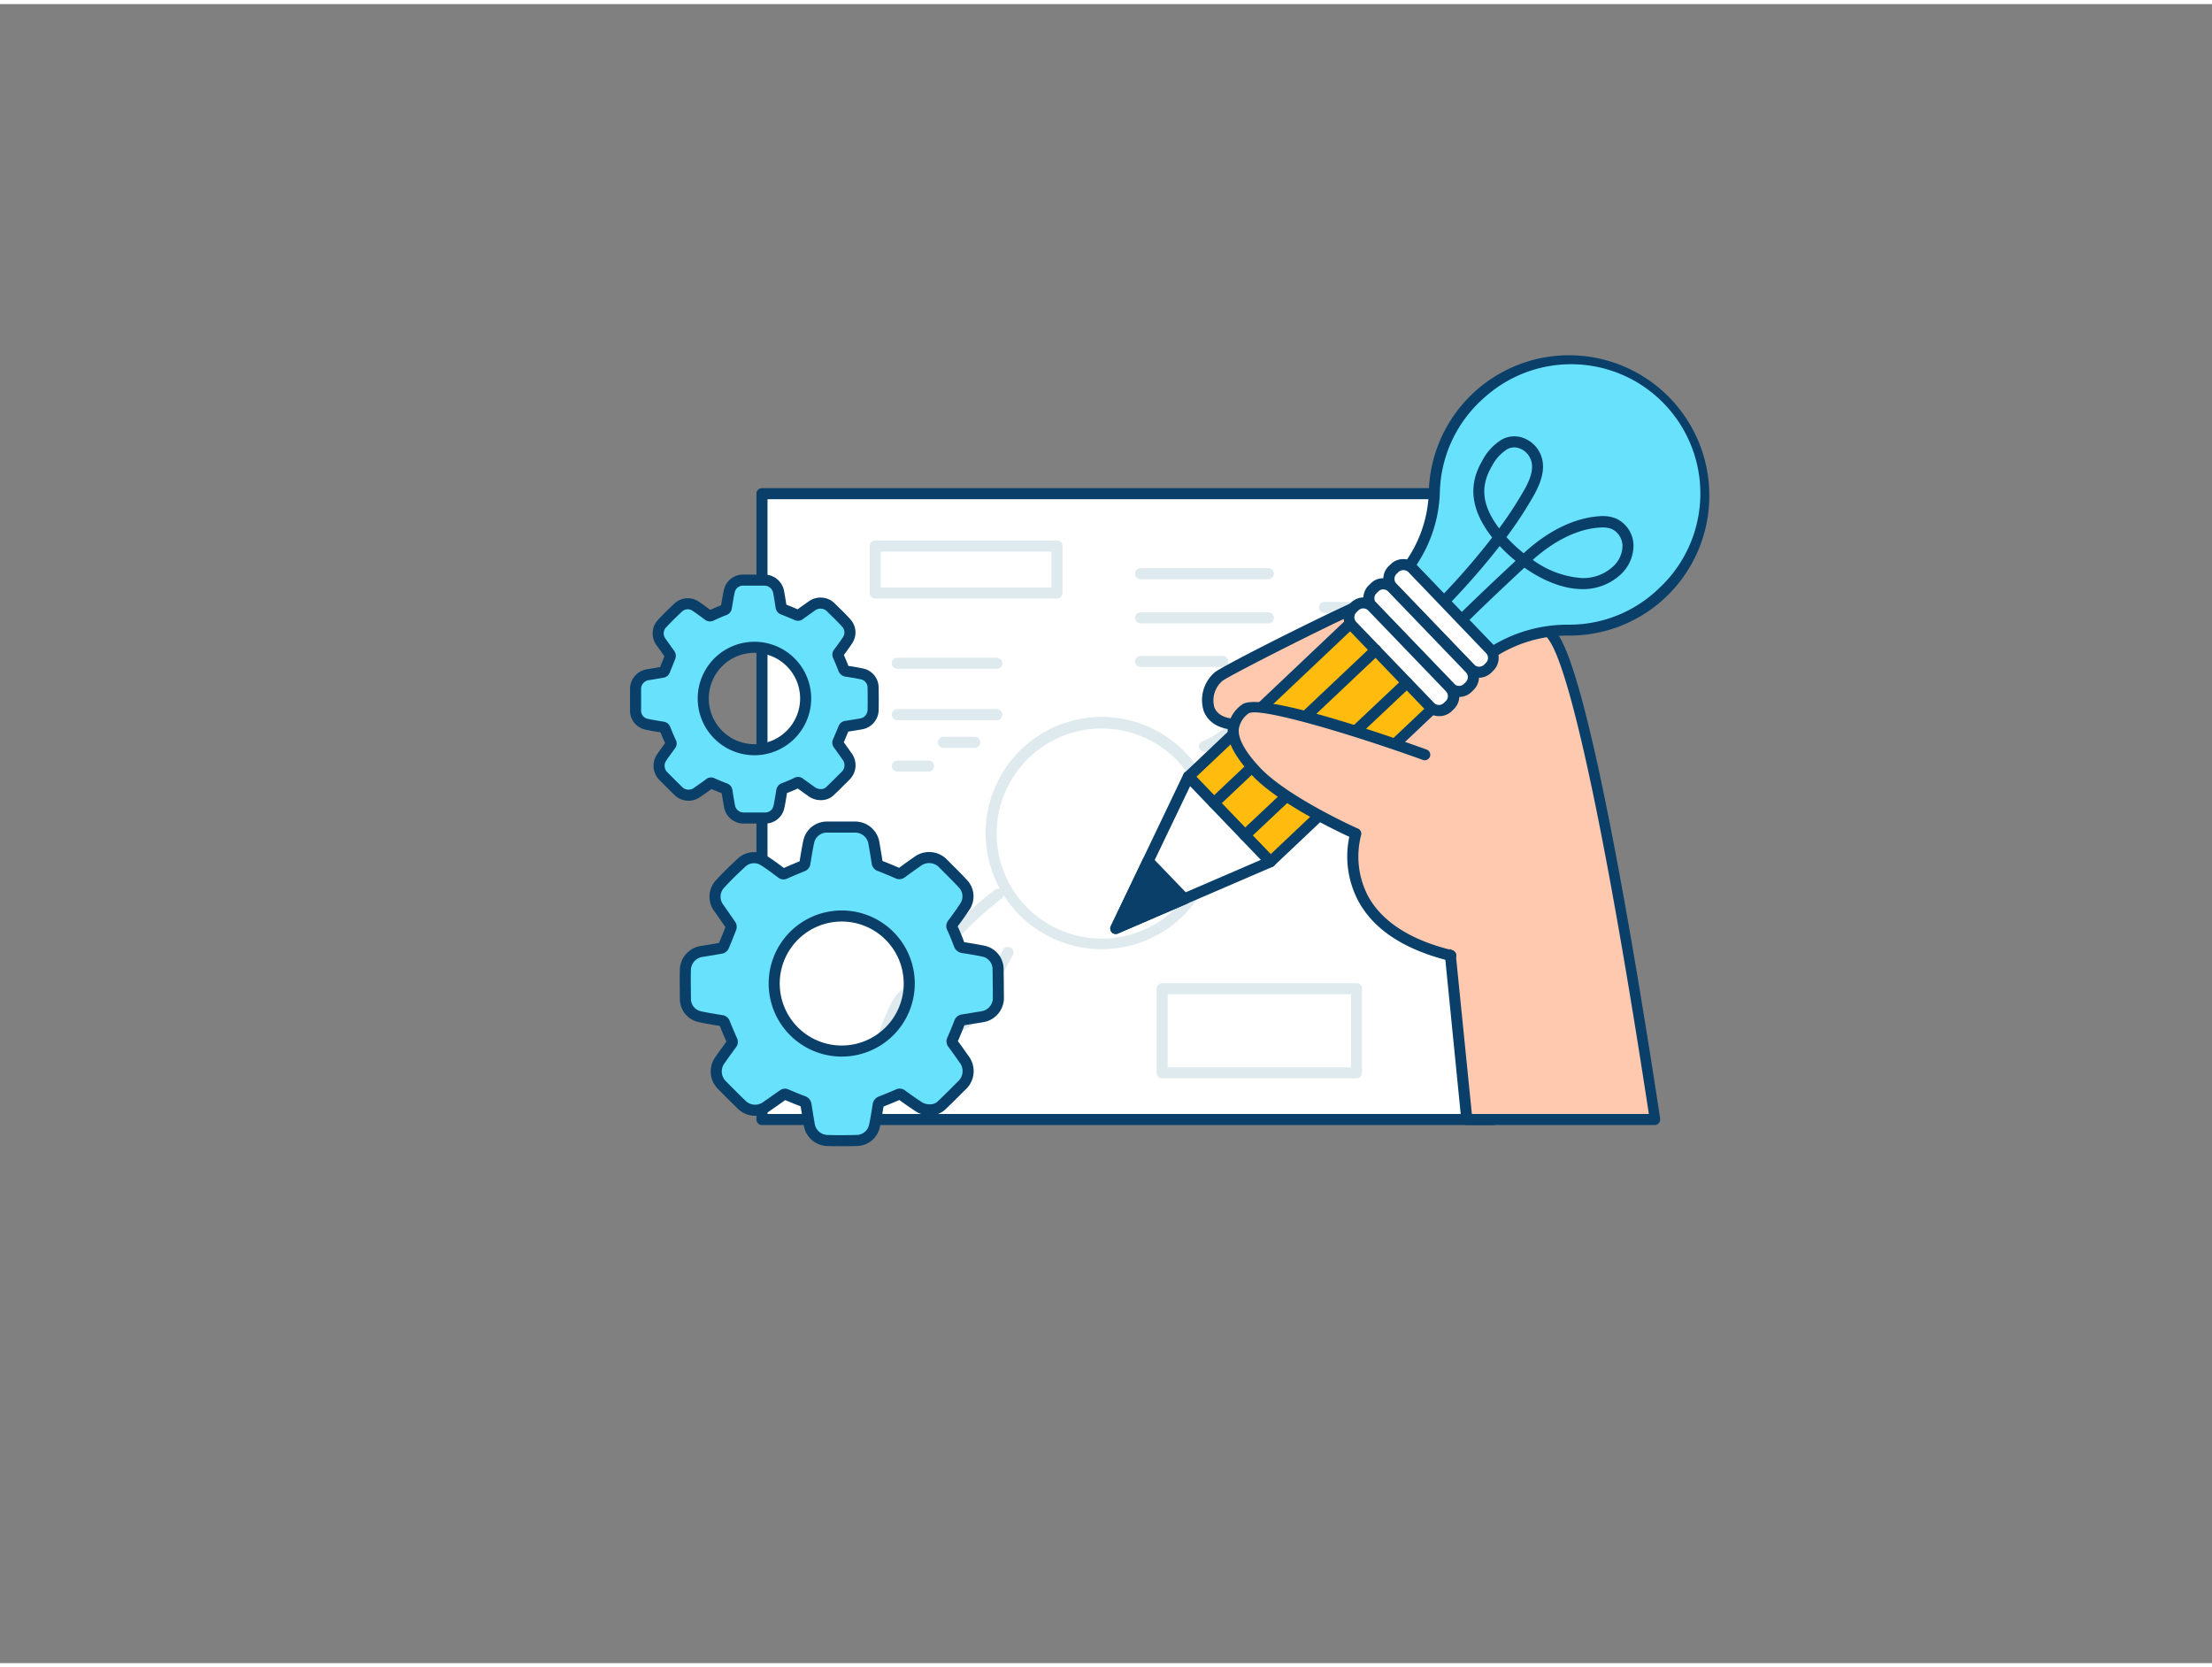 <svg xmlns="http://www.w3.org/2000/svg" viewBox="0 0 400 300" width="406" height="306" class="illustration styles_illustrationTablet__1DWOa"><rect x="0" y="0" width="400" height="300" fill="#808080" stroke="none"/><g id="_339_idea_outline" data-name="#339_idea_outline"><rect x="137.79" y="88.53" width="132.27" height="113.16" fill="#fff"></rect><path d="M270.06,202.7H137.79a1,1,0,0,1-1-1V88.53a1,1,0,0,1,1-1H270.06a1,1,0,0,1,1,1V201.7A1,1,0,0,1,270.06,202.7Zm-131.27-2H269.06V89.53H138.79Z" fill="#093f68"></path><path d="M254.94,110.1H239.53a1,1,0,0,1,0-2h15.41a1,1,0,0,1,0,2Z" fill="#dfeaef"></path><path d="M199.23,170.9a21,21,0,1,1,21-21A21,21,0,0,1,199.23,170.9Zm0-39.91a19,19,0,1,0,19,19A19,19,0,0,0,199.23,131Z" fill="#dfeaef"></path><path d="M229.36,104h-23.1a1,1,0,0,1,0-2h23.1a1,1,0,0,1,0,2Z" fill="#dfeaef"></path><path d="M229.36,112h-23.1a1,1,0,0,1,0-2h23.1a1,1,0,0,1,0,2Z" fill="#dfeaef"></path><path d="M221.12,119.87H206.26a1,1,0,0,1,0-2h14.86a1,1,0,0,1,0,2Z" fill="#dfeaef"></path><path d="M245.3,194.26H210.16a1,1,0,0,1-1-1V178.05a1,1,0,0,1,1-1H245.3a1,1,0,0,1,1,1v15.21A1,1,0,0,1,245.3,194.26Zm-34.14-2H244.3V179.05H211.16Z" fill="#dfeaef"></path><path d="M169.2,173.28a1.08,1.08,0,0,1-.61-.2,1,1,0,0,1-.19-1.4,59.66,59.66,0,0,1,11.52-11.53,1,1,0,0,1,1.39.22,1,1,0,0,1-.22,1.4A59.23,59.23,0,0,0,170,172.88,1,1,0,0,1,169.2,173.28Z" fill="#dfeaef"></path><path d="M180.26,120.19h-18a1,1,0,0,1,0-2h18a1,1,0,0,1,0,2Z" fill="#dfeaef"></path><path d="M180.26,129.49h-18a1,1,0,0,1,0-2h18a1,1,0,0,1,0,2Z" fill="#dfeaef"></path><path d="M176.26,134.49H170.6a1,1,0,0,1,0-2h5.66a1,1,0,0,1,0,2Z" fill="#dfeaef"></path><path d="M167.91,138.79h-5.64a1,1,0,0,1,0-2h5.64a1,1,0,0,1,0,2Z" fill="#dfeaef"></path><path d="M217.81,135.22a1,1,0,0,1-.32-1.95h0c.31-.1,7.74-2.74,9.25-12.23a1,1,0,0,1,1.15-.83,1,1,0,0,1,.83,1.14c-1.71,10.73-10.23,13.7-10.6,13.82A1.12,1.12,0,0,1,217.81,135.22Z" fill="#dfeaef"></path><path d="M159,189.85a1,1,0,0,1-.3,0,1,1,0,0,1-.66-1.25,69.18,69.18,0,0,1,2.65-7c1.66-3.71,3.67-4.33,5.08-4.19,2.08.2,3.3,2.15,4,3.6s1.38,2.56,2.41,2.81a2.61,2.61,0,0,0,2.22-.75,9.74,9.74,0,0,0,1.75-2.53l5.24-9.55a1,1,0,0,1,1.76,1l-5.24,9.54a11.55,11.55,0,0,1-2.16,3,4.44,4.44,0,0,1-4.05,1.22c-2-.49-3-2.5-3.71-3.84-.53-1-1.35-2.42-2.46-2.52-1.42-.16-2.52,1.83-3.05,3a64.1,64.1,0,0,0-2.57,6.8A1,1,0,0,1,159,189.85Z" fill="#dfeaef"></path><path d="M299.32,201.7c-.15-.69-11-74.58-18-86.65-5.55-9.52-27.54-9.07-31.26-8s-28.39,13.52-29.63,14.57c-2.94,2.51-3.54,8.91,4.06,8.66a84.5,84.5,0,0,1,7.93,6.22c4.66,4.06,5.14,5.41,5.14,5.41s11.53,11,16.49,14.12c0,0-3.07,7.28.27,10.59a31.62,31.62,0,0,0,8,5.41l2.95,29.68Z" fill="#ffc9b0"></path><path d="M299.32,202.7H265.25a1,1,0,0,1-1-.91l-2.9-29.11a31.62,31.62,0,0,1-7.76-5.36c-3.12-3.09-1.52-8.82-.78-10.91-5.26-3.62-15.51-13.35-16-13.78a1.11,1.11,0,0,1-.26-.39s-.64-1.33-4.85-5a86.77,86.77,0,0,0-7.58-6c-4.46.09-5.95-2.1-6.45-3.4a6.6,6.6,0,0,1,2-7c1.54-1.31,26.31-13.73,30-14.78,4-1.12,26.53-1.58,32.4,8.47,5.7,9.79,13.66,57.72,17.9,85.43.13.9.22,1.44.23,1.53a1,1,0,0,1-.21.83A1,1,0,0,1,299.32,202.7Zm-33.16-2h32l-.06-.43c-7.17-46.9-13.61-77.78-17.65-84.72-2.77-4.75-10-6.69-15.6-7.48-6.55-.93-12.84-.55-14.53-.07-3.79,1.07-28,13.37-29.26,14.38a4.67,4.67,0,0,0-1.47,4.78c.72,1.85,3,2.17,4.86,2.12a.91.91,0,0,1,.58.16,81.76,81.76,0,0,1,8,6.3c3.8,3.31,5,4.91,5.3,5.56,1.29,1.22,11.67,11,16.21,13.87a1,1,0,0,1,.38,1.23c-.78,1.86-2.29,7.18.05,9.5a31.26,31.26,0,0,0,7.71,5.21,1,1,0,0,1,.58.81Z" fill="#093f68"></path><polygon points="229.75 155.09 214.93 139.68 245.98 110.32 260.79 125.73 229.75 155.09" fill="#ffbc0e"></polygon><path d="M229.75,156.09a1,1,0,0,1-.72-.3l-14.82-15.41a1.09,1.09,0,0,1-.28-.72,1,1,0,0,1,.32-.7l31-29.37a1,1,0,0,1,1.41,0L261.51,125a1,1,0,0,1,.28.71,1,1,0,0,1-.31.71l-31.05,29.36A1,1,0,0,1,229.75,156.09Zm-13.4-16.37,13.43,14,29.59-28-13.43-14Z" fill="#093f68"></path><polygon points="229.74 155.09 214.18 161.8 201.77 167.16 207.61 154.97 214.93 139.69 229.74 155.09" fill="#fff"></polygon><path d="M201.77,168.15a1,1,0,0,1-.72-.3,1,1,0,0,1-.18-1.13L214,139.25a1,1,0,0,1,1.62-.26l14.81,15.41a1,1,0,0,1-.32,1.61l-28,12.06A1,1,0,0,1,201.77,168.15Zm13.44-26.73-11.39,23.76L228,154.75Z" fill="#093f68"></path><path d="M300.63,106.42a24.38,24.38,0,1,0-41.26-18.08,23.88,23.88,0,0,1-4,12.49l-.47.72,15,15.61.89-.53a25.2,25.2,0,0,1,13-3.41A24.28,24.28,0,0,0,300.63,106.42Z" fill="#68e1fd"></path><path d="M269.91,118.16a1,1,0,0,1-.73-.31l-15-15.6a1,1,0,0,1-.11-1.24l.46-.72a22.9,22.9,0,0,0,3.84-12,25.37,25.37,0,1,1,43,18.82h0a25.28,25.28,0,0,1-17.55,7.08,24.26,24.26,0,0,0-12.47,3.27l-.89.53A1.06,1.06,0,0,1,269.91,118.16Zm-13.74-16.73,13.91,14.46.21-.12a26.29,26.29,0,0,1,13.49-3.55,23.27,23.27,0,0,0,16.16-6.52h0A23.38,23.38,0,0,0,268.6,71a23.45,23.45,0,0,0-8.23,17.33,24.92,24.92,0,0,1-4.16,13Zm44.46,5h0Z" fill="#093f68"></path><rect x="248.21" y="108.59" width="24.77" height="5" rx="2.25" transform="translate(160.09 -153.77) rotate(46.13)" fill="#fff"></rect><path d="M267.45,121.82h-.07a3.22,3.22,0,0,1-2.28-1l-14.05-14.61a3.26,3.26,0,0,1,.09-4.6l.37-.35a3.25,3.25,0,0,1,4.59.09l14,14.62a3.25,3.25,0,0,1-.09,4.59l-.36.36A3.25,3.25,0,0,1,267.45,121.82Zm-13.69-19.46a1.26,1.26,0,0,0-.87.34l-.36.35a1.26,1.26,0,0,0,0,1.77l14.05,14.62h0a1.25,1.25,0,0,0,.88.38,1.26,1.26,0,0,0,.89-.35l.36-.35a1.25,1.25,0,0,0,0-1.77l-14-14.61A1.27,1.27,0,0,0,253.76,102.36Z" fill="#093f68"></path><rect x="244.61" y="112.05" width="24.77" height="5" rx="2.25" transform="translate(161.48 -150.1) rotate(46.13)" fill="#fff"></rect><path d="M263.84,125.29a3.23,3.23,0,0,1-2.35-1h0l-14.05-14.61a3.27,3.27,0,0,1,.09-4.6l.37-.35a3.07,3.07,0,0,1,2.31-.9,3.21,3.21,0,0,1,2.28,1l14.05,14.62a3.24,3.24,0,0,1-.09,4.59l-.36.35A3.22,3.22,0,0,1,263.84,125.29Zm-.91-2.38a1.29,1.29,0,0,0,.88.38,1.22,1.22,0,0,0,.89-.35l.37-.35a1.26,1.26,0,0,0,0-1.77l-14.05-14.61a1.24,1.24,0,0,0-1.77,0l-.36.35a1.27,1.27,0,0,0,0,1.77Z" fill="#093f68"></path><rect x="241" y="115.52" width="24.77" height="5" rx="2.25" transform="translate(162.87 -146.44) rotate(46.13)" fill="#fff"></rect><path d="M260.23,128.76a3.26,3.26,0,0,1-2.35-1h0l-14-14.61a3.26,3.26,0,0,1,.09-4.6l.37-.35a3.25,3.25,0,0,1,4.59.09l14.05,14.62a3.23,3.23,0,0,1-.09,4.59l-.36.35A3.22,3.22,0,0,1,260.23,128.76Zm-.9-2.39a1.24,1.24,0,0,0,1.76,0l.37-.35a1.26,1.26,0,0,0,0-1.77l-14.05-14.61a1.26,1.26,0,0,0-1.77,0l-.36.35a1.25,1.25,0,0,0,0,1.77Z" fill="#093f68"></path><path d="M264.77,111.91a1,1,0,0,1-.7-1.72c3.24-3.18,6.57-6.32,10-9.51A28.24,28.24,0,0,1,271.19,98a131.59,131.59,0,0,1-8.91,10.25,1,1,0,0,1-1.44-1.38,128.53,128.53,0,0,0,9-10.42l-.11-.13C266,91.5,265.42,87,268.06,82.54a9.61,9.61,0,0,1,3.59-3.84,4.71,4.71,0,0,1,3.75-.27,5.44,5.44,0,0,1,3.14,2.89c1.22,2.69-.11,5.63-1.22,7.6a72,72,0,0,1-4.9,7.47,26.31,26.31,0,0,0,3.11,2.91h0c4.3-4,9.17-6.4,13.68-6.69a6.48,6.48,0,0,1,3.06.43,5.45,5.45,0,0,1,3.12,4.86,7.17,7.17,0,0,1-2.23,5.16,10,10,0,0,1-7.18,2.73c-3.52-.06-7.18-1.67-10.32-3.88-3.49,3.25-6.9,6.46-10.2,9.71A1,1,0,0,1,264.77,111.91Zm12.4-11.41a17.08,17.08,0,0,0,8.86,3.29,7.94,7.94,0,0,0,5.73-2.15A5.16,5.16,0,0,0,293.4,98a3.46,3.46,0,0,0-1.91-3.07,4.59,4.59,0,0,0-2.14-.27C285.39,94.86,281.08,97,277.17,100.5Zm-3.34-20.34a2.64,2.64,0,0,0-1.26.32,7.82,7.82,0,0,0-2.79,3.08c-2.18,3.68-1.78,7.15,1.31,11.24a68,68,0,0,0,4.49-6.86c1-1.73,2-4,1.14-5.79a3.4,3.4,0,0,0-2-1.83A2.71,2.71,0,0,0,273.83,80.16Z" fill="#093f68"></path><polygon points="214.18 161.81 201.77 167.16 207.61 154.97 214.18 161.81" fill="#093f68"></polygon><path d="M201.77,168.16a1,1,0,0,1-.72-.31,1,1,0,0,1-.18-1.12l5.84-12.19a1,1,0,0,1,.74-.56,1,1,0,0,1,.88.3l6.57,6.83a1,1,0,0,1-.32,1.61l-12.41,5.36A1.1,1.1,0,0,1,201.77,168.16Zm6.12-11.46-4.06,8.48,8.63-3.72Z" fill="#093f68"></path><path d="M219.52,145.46a1,1,0,0,1-.68-1.73l29.24-27.63a1,1,0,0,1,1.41,0,1,1,0,0,1,0,1.42l-29.24,27.63A1,1,0,0,1,219.52,145.46Z" fill="#093f68"></path><path d="M225.15,151.32a1,1,0,0,1-.72-.32,1,1,0,0,1,0-1.41L253.71,122a1,1,0,0,1,1.41,0,1,1,0,0,1,0,1.42L225.84,151A1,1,0,0,1,225.15,151.32Z" fill="#093f68"></path><path d="M257.68,135.74s-29.6-10.67-32.46-8.27-3.46,5.26,1.65,11S245.21,150,245.21,150s-5.29,16.49,17.09,22" fill="#ffc9b0"></path><path d="M262.3,173l-.24,0c-8-2-13.48-5.53-16.31-10.59A17.13,17.13,0,0,1,244,150.58c-2.95-1.36-13.38-6.4-17.91-11.47-2.94-3.28-4.23-5.85-4.07-8.1a6.1,6.1,0,0,1,2.52-4.3c3-2.5,24.38,4.82,33.44,8.09a1,1,0,0,1,.6,1.28,1,1,0,0,1-1.27.6c-13.71-4.94-29.64-9.57-31.5-8.43a4.26,4.26,0,0,0-1.8,2.9c-.11,1.65,1,3.82,3.57,6.63,4.91,5.48,17.87,11.27,18,11.32a1,1,0,0,1,.54,1.22,15.45,15.45,0,0,0,1.35,11.13c2.56,4.54,7.61,7.77,15,9.6a1,1,0,0,1-.24,2Z" fill="#093f68"></path><path d="M191.13,107.5H158.27a1,1,0,0,1-1-1V98a1,1,0,0,1,1-1h32.86a1,1,0,0,1,1,1v8.49A1,1,0,0,1,191.13,107.5Zm-31.86-2h30.86V99H159.27Z" fill="#dfeaef"></path><g id="ahcQ9Z"><path d="M180.48,174.37a3.31,3.31,0,0,0-2.56-3.09c-1.24-.27-2.49-.47-3.74-.66a.83.83,0,0,1-.75-.62c-.37-1-.78-2-1.22-2.95a.63.63,0,0,1,.07-.74c.75-1,1.52-2.07,2.22-3.15a3.29,3.29,0,0,0-.29-4c-1.15-1.26-2.37-2.44-3.57-3.65a3.51,3.51,0,0,0-4.79-.43c-.94.65-1.87,1.31-2.79,2a.65.65,0,0,1-.75.08c-1.06-.47-2.13-.91-3.21-1.33a.65.65,0,0,1-.48-.58c-.18-1.14-.37-2.28-.57-3.43a3.45,3.45,0,0,0-3.31-3c-1.76,0-3.52,0-5.29,0a3.34,3.34,0,0,0-3.2,2.62c-.28,1.28-.48,2.58-.69,3.87a.65.65,0,0,1-.48.58c-1,.41-2.06.85-3.07,1.3a.59.59,0,0,1-.71-.06c-1-.75-2-1.51-3.09-2.2a3.29,3.29,0,0,0-4.05.26c-1.34,1.23-2.65,2.51-3.88,3.84a3.39,3.39,0,0,0-.23,4.51c.69,1,1.4,2,2.08,3a.66.66,0,0,1,.06.53c-.43,1.11-.87,2.21-1.34,3.3a.63.63,0,0,1-.41.34c-1.14.21-2.29.4-3.43.58a3.47,3.47,0,0,0-3.07,3.22c-.06,1.84,0,3.68,0,5.52a3.3,3.3,0,0,0,2.54,3.06c1.31.3,2.64.5,4,.72a.63.63,0,0,1,.55.46c.41,1,.86,2.08,1.32,3.11a.57.57,0,0,1-.06.66c-.7.95-1.39,1.9-2.06,2.87a3.46,3.46,0,0,0,.4,4.64q1.65,1.69,3.35,3.34a3.47,3.47,0,0,0,4.75.36c1-.67,1.92-1.35,2.87-2a.54.54,0,0,1,.62-.05c1,.42,2,.84,3,1.21a.75.75,0,0,1,.54.69c.18,1.13.36,2.26.56,3.39a3.42,3.42,0,0,0,3.16,3c1.85.06,3.71.05,5.56,0a3.33,3.33,0,0,0,3.08-2.59c.28-1.25.47-2.52.67-3.78a.75.75,0,0,1,.53-.66c1-.4,2.06-.83,3.08-1.27a.59.59,0,0,1,.67.06c.94.7,1.91,1.37,2.86,2a3.59,3.59,0,0,0,2.31.7,2.94,2.94,0,0,0,2.05-.83c1.22-1.15,2.39-2.34,3.57-3.52a3.52,3.52,0,0,0,.43-4.86c-.65-.93-1.31-1.87-2-2.79a.59.59,0,0,1-.06-.67q.68-1.54,1.29-3.12a.67.67,0,0,1,.59-.47l3.43-.56a3.45,3.45,0,0,0,3-3.28C180.53,178,180.52,176.18,180.48,174.37Zm-28.29,14.95a12.21,12.21,0,1,1,12.23-12.19A12.21,12.21,0,0,1,152.19,189.32Z" fill="#68e1fd" stroke="#093f68" stroke-linecap="round" stroke-linejoin="round" stroke-width="2"></path></g><g id="ahcQ9Z-2" data-name="ahcQ9Z"><path d="M157.88,123.49a2.51,2.51,0,0,0-1.95-2.35c-.94-.21-1.89-.36-2.83-.5a.64.64,0,0,1-.57-.47c-.28-.76-.6-1.5-.92-2.24a.5.5,0,0,1,0-.57c.58-.78,1.16-1.56,1.69-2.38a2.5,2.5,0,0,0-.22-3c-.87-1-1.8-1.85-2.71-2.76a2.66,2.66,0,0,0-3.63-.34c-.71.5-1.42,1-2.12,1.51a.48.48,0,0,1-.57.06c-.8-.35-1.61-.69-2.43-1a.5.5,0,0,1-.37-.44c-.13-.87-.28-1.74-.43-2.6a2.63,2.63,0,0,0-2.51-2.25c-1.34,0-2.68,0-4,0a2.54,2.54,0,0,0-2.43,2c-.22,1-.37,2-.53,2.94a.5.5,0,0,1-.36.45c-.79.3-1.56.64-2.33,1a.47.47,0,0,1-.54,0c-.77-.57-1.54-1.15-2.34-1.68a2.52,2.52,0,0,0-3.08.2c-1,.93-2,1.9-2.94,2.92a2.57,2.57,0,0,0-.18,3.41c.53.76,1.07,1.49,1.59,2.25a.55.55,0,0,1,0,.4c-.32.84-.66,1.67-1,2.5a.45.45,0,0,1-.31.26c-.87.16-1.73.3-2.6.44a2.63,2.63,0,0,0-2.33,2.44c0,1.4,0,2.8,0,4.19a2.51,2.51,0,0,0,1.93,2.33c1,.22,2,.37,3,.54a.49.49,0,0,1,.42.35c.31.79.65,1.58,1,2.36a.42.42,0,0,1,0,.5c-.53.72-1.06,1.44-1.56,2.17a2.64,2.64,0,0,0,.3,3.53c.84.85,1.68,1.7,2.54,2.53a2.64,2.64,0,0,0,3.61.28c.73-.51,1.46-1,2.17-1.55a.41.41,0,0,1,.48,0c.74.32,1.48.64,2.24.92a.55.55,0,0,1,.41.52c.13.86.28,1.72.43,2.57a2.6,2.6,0,0,0,2.4,2.25c1.4,0,2.81,0,4.22,0a2.52,2.52,0,0,0,2.33-2c.21-.94.35-1.91.51-2.87a.56.56,0,0,1,.4-.5c.79-.3,1.56-.62,2.34-1a.42.42,0,0,1,.5.05l2.17,1.56a2.83,2.83,0,0,0,1.76.53,2.3,2.3,0,0,0,1.56-.64c.92-.87,1.81-1.77,2.7-2.66a2.67,2.67,0,0,0,.33-3.69c-.5-.71-1-1.42-1.51-2.12a.45.45,0,0,1-.05-.51c.34-.78.67-1.57,1-2.37a.51.51,0,0,1,.45-.36c.87-.13,1.74-.27,2.6-.42a2.62,2.62,0,0,0,2.28-2.49Q157.93,125.55,157.88,123.49Zm-21.47,11.34a9.26,9.26,0,1,1,9.28-9.25A9.28,9.28,0,0,1,136.41,134.83Z" fill="#68e1fd" stroke="#093f68" stroke-linecap="round" stroke-linejoin="round" stroke-width="2"></path></g></g></svg>